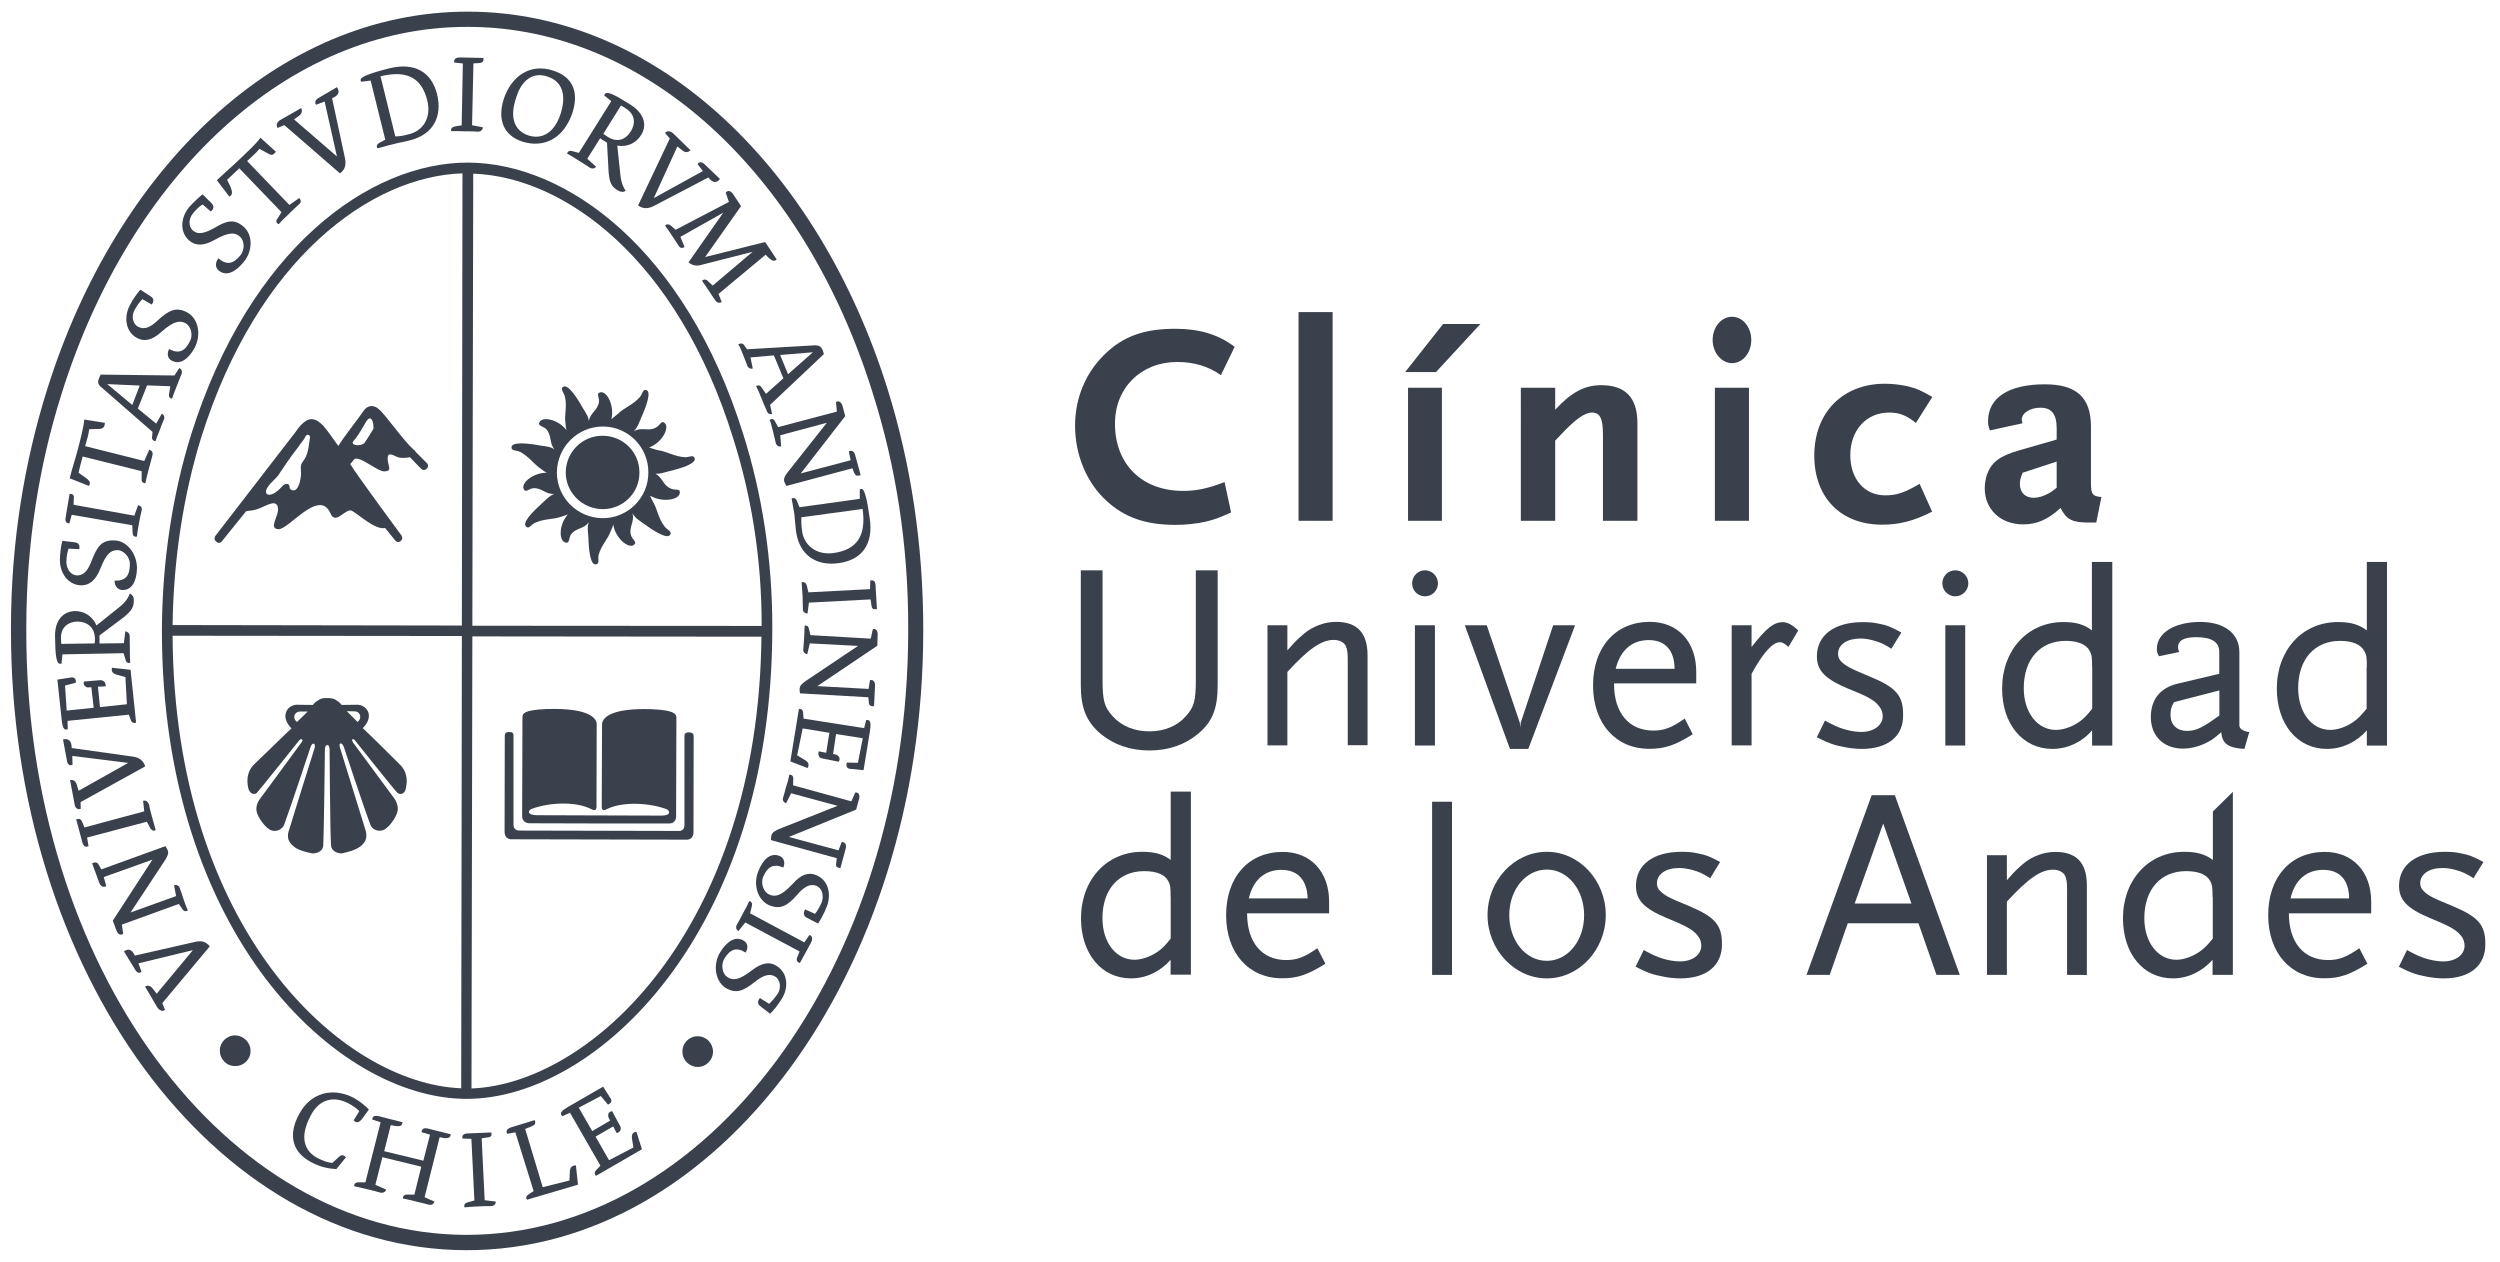 <?xml version="1.0" encoding="utf-8"?>
<!-- Generator: Adobe Illustrator 24.0.0, SVG Export Plug-In . SVG Version: 6.00 Build 0)  -->
<svg version="1.1" id="Layer_1" xmlns="http://www.w3.org/2000/svg" xmlns:xlink="http://www.w3.org/1999/xlink" x="0px" y="0px"
	 viewBox="0 0 257.54 130" style="enable-background:new 0 0 257.54 130;" xml:space="preserve">
<style type="text/css">
	.st0{fill:#3A414D;}
</style>
<g>
	<path class="st0" d="M6.34,40.58C4,47.98,2.71,56.1,2.71,64.66v0.24c-0.09,34.84,20.64,62.28,45.33,62.31
		c24.67,0.03,45.47-27.32,45.52-62.16v-0.24c0.03-8.62-1.27-16.79-3.63-24.24c-6.97-22.45-23.19-37.8-41.72-37.8
		C29.69,2.71,13.39,18.04,6.34,40.58 M1.13,64.66c0-8.72,1.36-17.01,3.73-24.55C12.03,17.23,28.77,1.17,48.23,1.2
		c19.42,0.03,36.08,16.07,43.22,38.93c2.37,7.6,3.66,15.95,3.66,24.7v0.24c-0.03,35.23-21.13,63.76-47.07,63.72
		c-25.96-0.05-46.97-28.66-46.91-63.89V64.66z"/>
	<path class="st0" d="M45.03,9.72c-0.58-2.32-2.32-3.32-4.94-2.68c-2.08,0.53-2.67,0.84-2.87,1.02c-0.1,0.12-0.1,0.26,0,0.36
		l0.96-0.12l1.51,6.09l-0.62,0.33c-0.24,0.14-0.31,0.33-0.19,0.55c0.24-0.03,1.05-0.29,1.6-0.41c0.6-0.17,1.39-0.29,1.74-0.4
		C44.72,13.83,45.56,11.93,45.03,9.72 M42.18,13.81c-0.67,0.19-1.03,0.24-1.46,0.24L39.2,7.86c2.74-0.67,4.25,0.17,4.82,2.51
		C44.46,12.18,43.53,13.48,42.18,13.81"/>
	<path class="st0" d="M58.98,11.59c0.69-2.18-0.03-3.7-2.01-4.32c-2.29-0.76-4.27,0.5-5.08,2.94c-0.64,2.06-0.07,3.7,1.89,4.37
		C56.08,15.31,58.11,14.22,58.98,11.59 M57.75,11.73c-0.65,1.98-1.93,2.67-3.32,2.22c-1.36-0.45-2.01-1.75-1.24-3.94
		c0.53-1.74,1.72-2.63,3.18-2.13C58.07,8.41,58.31,9.99,57.75,11.73"/>
	<path class="st0" d="M64.45,19.66c-0.31-0.48-0.48-0.96-0.55-1.72L63.59,15c1.03,0.19,1.98-0.29,2.46-1.1
		c0.67-1.05,0.26-2.27-1.12-3.13c-1.7-1.07-2.41-1.41-2.63-1.07c-0.03,0.03-0.03,0.09-0.07,0.12l0.74,0.6l-3.34,5.33l-0.71-0.19
		c-0.22-0.07-0.43,0.02-0.5,0.26c0.43,0.24,0.74,0.43,1.14,0.69c0.45,0.26,0.79,0.5,1.2,0.76c0.22,0.15,0.5,0.1,0.65-0.09
		l-0.91-0.83l1.32-2.1l0.71,0.45l0.17,3.06c0.1,1.17,0.36,1.51,0.95,1.86C63.96,19.8,64.23,19.81,64.45,19.66 M64.99,13.52
		c-0.57,0.93-1.46,1.19-2.43,0.55c-0.14-0.1-0.29-0.19-0.41-0.28l1.82-2.92c0.15,0.09,0.34,0.17,0.46,0.28
		C65.47,11.78,65.47,12.76,64.99,13.52"/>
	<path class="st0" d="M25.08,23.34c-0.96-0.83-1.77-0.6-2.99,0.14c-0.96,0.53-1.69,0.74-2.2,0.28c-0.52-0.43-0.46-1.26,0-1.79
		c0.33-0.41,0.65-0.71,0.98-0.91l0.84,0.72c0.31-0.22,0.4-0.55,0.05-0.88l-0.89-0.88c-0.34,0.26-0.93,0.81-1.38,1.31
		c-0.86,1.03-1.05,2.58,0.05,3.49c0.64,0.52,1.46,0.52,2.55-0.1c1.51-0.84,2.13-0.79,2.63-0.34c0.41,0.34,0.58,1.26,0.03,1.94
		c-0.72,0.88-1.41,1.02-2.25,0.29c-0.33,0.41-0.36,0.93,0.03,1.26c0.76,0.62,1.69,0.19,2.53-0.83
		C26.06,25.9,26.07,24.17,25.08,23.34"/>
	<path class="st0" d="M28.41,15.62l-1.58-1.43c-0.43,0.62-1.43,1.53-2.13,2.2c-0.69,0.67-1.46,1.32-2.36,2.18l1.29,1.69
		c0.29-0.19,0.38-0.36,0.09-1.08l-0.33-0.65c0.38-0.36,0.84-0.79,1.26-1.19L29,21.86l-0.45,0.71c-0.15,0.19-0.09,0.41,0.15,0.53
		c0.21-0.24,0.65-0.67,1.12-1.12c0.38-0.4,0.72-0.69,0.96-0.91c0.26-0.19,0.26-0.43,0.05-0.67l-1.02,0.71l-4.35-4.52
		c0.55-0.52,0.96-0.86,1.27-1.26l0.91,0.5C27.97,16.03,28.19,15.99,28.41,15.62"/>
	<path class="st0" d="M34.71,8.98l-1.91,1.12c-0.34,0.21-0.4,0.48-0.24,0.69l0.88-0.33l1.27,5.66l-4.42-3.82l0.53-0.38
		c0.34-0.26,0.31-0.58,0.21-0.79l-2.17,1.24c-0.33,0.19-0.46,0.55-0.26,0.81l0.69-0.29l5.73,4.97c0.48-0.34,0.65-0.79,0.53-1.51
		l-1.34-6.23C34.9,9.82,35.04,9.47,34.71,8.98"/>
	<path class="st0" d="M49.75,13.12l-1.12-0.22l0.14-6.37l0.55-0.03c0.38-0.02,0.52-0.14,0.48-0.53c-2.24-0.05-2.39-0.05-2.39-0.05
		c-0.45,0-0.67,0.15-0.62,0.52l0.89,0.1l-0.12,6.37l-0.71,0.12c-0.34,0.09-0.43,0.26-0.36,0.48c0.33-0.02,0.88,0,1.41,0.02
		c0.5,0,0.96,0,1.27,0.03C49.5,13.59,49.71,13.4,49.75,13.12"/>
	<path class="st0" d="M74.17,18.44l-1.6-1.53c-0.29-0.28-0.58-0.24-0.71,0l0.55,0.71l-5.06,2.79l2.43-5.32l0.52,0.41
		c0.33,0.28,0.65,0.17,0.83-0.02l-1.79-1.75c-0.29-0.24-0.65-0.29-0.83-0.03L69,14.27l-3.27,6.9c0.52,0.34,0.96,0.36,1.58,0.07
		l5.66-2.96C73.42,18.85,73.8,18.9,74.17,18.44"/>
	<path class="st0" d="M74.35,31.12l-0.33-0.84l4.85-4.04c0.6,0.65,0.89,0.76,1.14,0.48l-1.19-1.79l-6.18,1.55l3.7-5.25L75.52,20
		c-0.26-0.4-0.57-0.4-0.76-0.15l0.33,0.95l-5.49,2.87l-0.53-0.46c-0.21-0.15-0.45-0.12-0.55,0.05c0.21,0.26,0.46,0.64,0.71,1.02
		c0.24,0.34,0.46,0.71,0.65,0.98c0.14,0.28,0.36,0.36,0.64,0.19l-0.43-1.05l4.42-2.49l-3.58,5.11c0.29,0.26,0.69,0.4,1.15,0.31
		l5.45-1.39l-4.11,3.48l-0.55-0.52c-0.19-0.17-0.45-0.1-0.55,0.03c0.22,0.29,0.46,0.67,0.71,1.03c0.26,0.38,0.46,0.72,0.64,0.96
		C73.81,31.12,74.02,31.29,74.35,31.12"/>
	<path class="st0" d="M12.77,98.01l1.15,1.88c0.21,0.36,0.48,0.4,0.65,0.21l-0.31-0.86l5.61-1.36l-3.73,4.49l-0.4-0.52
		c-0.26-0.36-0.58-0.36-0.79-0.21l1.26,2.15c0.21,0.31,0.57,0.45,0.79,0.24l-0.28-0.69l4.89-5.85c-0.36-0.45-0.84-0.64-1.51-0.46
		l-6.21,1.41C13.6,97.8,13.22,97.68,12.77,98.01"/>
	<path class="st0" d="M9.49,88.94l0.72,1.96c0.14,0.4,0.43,0.57,0.74,0.38l-0.26-0.93l5.01-1.79l-4.08,6.28L12,95.87
		c0.17,0.46,0.53,0.5,0.69,0.31l-0.14-0.93l5.87-2.13l0.4,0.58c0.17,0.21,0.38,0.21,0.53,0.09c-0.14-0.29-0.29-0.71-0.43-1.12
		c-0.15-0.46-0.29-0.89-0.41-1.2c-0.09-0.28-0.34-0.34-0.58-0.28l0.21,1.12L13.45,94l3.56-5.4c0.31-0.48,0.36-0.74,0.28-0.98
		c-0.09-0.15-0.15-0.34-0.26-0.45l-6.59,2.39l-0.24-0.43C10.04,88.82,9.83,88.77,9.49,88.94"/>
	<path class="st0" d="M14.74,82.5l0.12,1.08L8.7,85.24l-0.21-0.52c-0.14-0.34-0.29-0.43-0.64-0.31c0.57,2.17,0.62,2.32,0.62,2.32
		c0.1,0.43,0.34,0.6,0.65,0.43l-0.15-0.88l6.16-1.63l0.33,0.64c0.21,0.31,0.41,0.34,0.58,0.21c-0.09-0.33-0.24-0.84-0.38-1.34
		c-0.14-0.5-0.26-0.96-0.29-1.26C15.23,82.59,15.05,82.4,14.74,82.5"/>
	<path class="st0" d="M6.49,76.17l0.41,2.2c0.03,0.41,0.33,0.52,0.57,0.43l-0.02-0.93l5.76,0.72l-5.11,2.87l-0.19-0.62
		c-0.12-0.43-0.43-0.53-0.69-0.48l0.46,2.46c0.03,0.4,0.33,0.64,0.64,0.5L8.3,82.63l6.66-3.68c-0.19-0.57-0.55-0.89-1.22-1
		l-6.35-0.89C7.37,76.31,7.08,76.05,6.49,76.17"/>
	<path class="st0" d="M11.54,68.79c-0.09,0.31,0.02,0.6,0.52,0.72l0.86,0.24l0.15,2.8l-2.77,0.29l-0.21-2.1l0.79-0.03
		c0.05-0.31-0.14-0.67-0.58-0.64c-0.52,0.05-0.96,0.09-1.65,0.14c-0.07,0.12-0.03,0.38,0.12,0.48c0.15,0.15,0.28,0.15,0.64,0.1
		l0.24,2.12L6.87,73.2L6.7,70.62l1.1-0.28c0.07-0.33-0.1-0.62-0.48-0.55l-1.41,0.22l0.43,4.01c0.1,1.15,0.33,1.2,0.64,1.1
		l-0.02-0.86l6.31-0.64l0.22,0.6c0.09,0.24,0.34,0.31,0.53,0.22l-0.57-5.44L11.54,68.79z"/>
	<path class="st0" d="M13.38,61.14c-0.21,0.53-0.5,0.95-1.12,1.43l-2.32,1.86c-0.41-0.98-1.31-1.5-2.25-1.48
		C6.44,63,5.63,63.98,5.67,65.59c0.03,2.01,0.14,2.8,0.53,2.79c0.03,0,0.07,0,0.14-0.02l0.09-0.95l6.3-0.12l0.22,0.72
		c0.03,0.22,0.26,0.33,0.46,0.28c-0.03-0.52-0.03-0.83-0.03-1.34c-0.02-0.46,0-0.91-0.02-1.41c0-0.26-0.17-0.46-0.45-0.5l-0.15,1.22
		l-2.51,0.03v-0.83l2.48-1.86c0.91-0.74,1.07-1.12,1.05-1.81C13.79,61.48,13.63,61.26,13.38,61.14 M7.97,64.03
		c1.08,0.02,1.79,0.64,1.81,1.77c0,0.17,0,0.33-0.03,0.48l-3.44,0.05c-0.02-0.19-0.03-0.4-0.03-0.52
		C6.24,64.56,7.08,64.05,7.97,64.03"/>
	<path class="st0" d="M11.76,55.67c-1.29-0.05-1.75,0.65-2.29,2.01c-0.38,1.03-0.79,1.6-1.53,1.6c-0.65-0.02-1.1-0.67-1.1-1.38
		c0-0.55,0.1-1.02,0.22-1.38l1.1,0.05c0.09-0.36-0.03-0.69-0.53-0.71l-1.2-0.15c-0.14,0.43-0.24,1.22-0.26,1.91
		c-0.03,1.34,0.79,2.65,2.2,2.68c0.86,0,1.48-0.52,1.96-1.7c0.64-1.62,1.1-1.93,1.81-1.93c0.53,0.03,1.26,0.64,1.24,1.48
		c-0.02,1.19-0.46,1.7-1.58,1.67c0,0.52,0.31,0.95,0.83,0.96c0.98,0.02,1.45-0.95,1.48-2.22C14.12,57.04,13.07,55.68,11.76,55.67"/>
	<path class="st0" d="M14.22,52.05l-0.38,1.07L7.58,52l0.02-0.58c0.05-0.36-0.03-0.55-0.43-0.55c-0.38,2.2-0.4,2.39-0.4,2.39
		c-0.09,0.41,0.02,0.65,0.38,0.65l0.24-0.88l6.24,1.08l0.03,0.76c0.02,0.36,0.19,0.45,0.45,0.41c0.02-0.34,0.12-0.88,0.21-1.39
		c0.09-0.52,0.19-0.96,0.26-1.26C14.68,52.33,14.53,52.09,14.22,52.05"/>
	<path class="st0" d="M10.8,43.56l-2.12-0.34c-0.05,0.74-0.4,2.06-0.64,2.99c-0.24,0.95-0.57,1.88-0.86,3.06l1.98,0.79
		c0.19-0.33,0.15-0.52-0.5-0.96l-0.57-0.4c0.1-0.5,0.28-1.12,0.43-1.67l6.07,1.51v0.84c-0.03,0.22,0.14,0.4,0.38,0.4
		c0.07-0.34,0.22-0.96,0.38-1.55c0.12-0.5,0.29-1,0.34-1.29c0.1-0.31-0.02-0.5-0.31-0.62l-0.52,1.17l-6.09-1.53
		c0.21-0.76,0.38-1.24,0.41-1.74l1.02-0.03C10.62,44.16,10.8,44,10.8,43.56"/>
	<path class="st0" d="M18.47,37.91l-0.5,0.77l-7.6-0.09c-0.07,0.15-0.14,0.28-0.19,0.43c-0.15,0.36-0.05,0.64,0.28,0.89l5.25,4.58
		l-0.05,0.6c-0.02,0.19,0.17,0.36,0.36,0.36c0.1-0.31,0.24-0.69,0.4-1.05c0.14-0.43,0.33-0.86,0.46-1.17c0.12-0.29,0-0.5-0.21-0.62
		l-0.58,1.03l-1.89-1.55l0.95-2.39l2.39,0.09l-0.14,0.91c0,0.26,0.15,0.36,0.33,0.36c0.09-0.31,0.28-0.79,0.46-1.24
		c0.19-0.53,0.4-1,0.52-1.31C18.8,38.24,18.69,38.02,18.47,37.91 M14.39,39.72l-0.76,2l-2.58-2.15L14.39,39.72z"/>
	<path class="st0" d="M19.26,32.17c-1.1-0.58-1.86-0.21-2.94,0.77c-0.79,0.76-1.43,1.08-2.1,0.72c-0.55-0.29-0.71-1.1-0.36-1.72
		c0.26-0.48,0.53-0.84,0.81-1.12l0.96,0.55c0.21-0.28,0.28-0.62-0.14-0.86l-1.03-0.67c-0.29,0.34-0.77,0.96-1.08,1.6
		c-0.62,1.14-0.5,2.74,0.76,3.39c0.76,0.4,1.55,0.21,2.49-0.64c1.29-1.15,1.91-1.2,2.51-0.88c0.45,0.26,0.83,1.12,0.4,1.89
		c-0.5,1.02-1.15,1.27-2.12,0.76c-0.24,0.45-0.17,0.98,0.29,1.2c0.86,0.46,1.7-0.19,2.32-1.29C20.77,34.49,20.45,32.8,19.26,32.17"
		/>
	<path class="st0" d="M79.54,42.64l-0.21-0.93l5.54-5.23c-0.03-0.15-0.07-0.29-0.14-0.45c-0.17-0.36-0.41-0.46-0.77-0.46l-7,0.41
		l-0.36-0.5c-0.15-0.14-0.36-0.12-0.55,0c0.19,0.28,0.34,0.64,0.48,1.02c0.15,0.43,0.36,0.86,0.45,1.17
		c0.14,0.28,0.36,0.36,0.57,0.29l-0.24-1.14l2.41-0.21l0.98,2.36l-1.79,1.6l-0.5-0.72c-0.17-0.21-0.38-0.17-0.53-0.07
		c0.19,0.31,0.36,0.76,0.55,1.22c0.22,0.52,0.4,1,0.55,1.29C79.06,42.59,79.28,42.73,79.54,42.64 M81.18,38.55l-0.81-1.98l3.37-0.28
		L81.18,38.55z"/>
	<path class="st0" d="M88.66,48.94l-0.55-2.01c-0.1-0.43-0.36-0.58-0.67-0.43l0.19,0.91l-5.14,1.36l4.58-5.9l-0.28-1.07
		c-0.17-0.48-0.48-0.53-0.67-0.38l0.09,0.98L80.16,44l-0.34-0.62c-0.15-0.26-0.36-0.26-0.53-0.12c0.12,0.29,0.22,0.71,0.34,1.17
		c0.12,0.46,0.21,0.88,0.29,1.22c0.09,0.29,0.31,0.38,0.55,0.34l-0.09-1.15l4.8-1.29l-4.03,5.09c-0.36,0.45-0.43,0.71-0.36,0.96
		c0.05,0.17,0.14,0.33,0.22,0.46l6.8-1.82l0.17,0.45C88.13,49.01,88.28,49.08,88.66,48.94"/>
	<path class="st0" d="M86.42,58.01c2.41-0.34,3.56-1.98,3.18-4.59c-0.29-2.12-0.52-2.75-0.69-2.96c-0.09-0.12-0.24-0.12-0.34-0.03
		v0.96l-6.21,0.86l-0.26-0.64c-0.1-0.28-0.29-0.36-0.55-0.26c0.05,0.24,0.19,1.05,0.28,1.6c0.05,0.64,0.14,1.43,0.17,1.77
		C82.36,57.28,84.17,58.33,86.42,58.01 M82.64,54.79c-0.1-0.72-0.1-1.08-0.09-1.5l6.31-0.86c0.4,2.79-0.6,4.2-2.98,4.54
		C84.07,57.22,82.85,56.15,82.64,54.79"/>
	<path class="st0" d="M83.19,63.2l0.14-1.12l6.35-0.33l0.09,0.57c0.03,0.36,0.17,0.52,0.57,0.41c-0.14-2.2-0.14-2.39-0.14-2.39
		c-0.02-0.43-0.19-0.64-0.55-0.53l-0.02,0.88l-6.35,0.33l-0.17-0.71c-0.1-0.33-0.33-0.38-0.53-0.33c0.03,0.36,0.07,0.89,0.1,1.45
		c0,0.5,0.03,0.95,0.03,1.27C82.67,63.01,82.91,63.2,83.19,63.2"/>
	<path class="st0" d="M90.04,72.75l0.1-2.05c0.03-0.46-0.15-0.69-0.52-0.64l-0.14,0.91l-5.28-0.29l6.18-4.16l0.03-1.12
		c0.03-0.52-0.26-0.67-0.5-0.57l-0.21,0.96l-6.21-0.36l-0.17-0.69c-0.05-0.26-0.26-0.34-0.43-0.28c-0.02,0.31-0.02,0.74-0.05,1.2
		c-0.02,0.46-0.07,0.91-0.09,1.22c-0.03,0.31,0.17,0.46,0.41,0.52l0.26-1.12l4.97,0.26l-5.37,3.6c-0.48,0.33-0.62,0.53-0.64,0.77
		c-0.03,0.17,0,0.4,0.05,0.52l7.02,0.4l0.05,0.46C89.49,72.65,89.64,72.77,90.04,72.75"/>
	<path class="st0" d="M83.19,79.12c0.19-0.29,0.14-0.6-0.28-0.83l-0.79-0.48l0.57-2.77l2.75,0.45l-0.33,2.06l-0.76-0.15
		c-0.1,0.28-0.05,0.69,0.4,0.74c0.5,0.1,0.95,0.19,1.65,0.33c0.09-0.1,0.14-0.36,0.02-0.5c-0.12-0.19-0.24-0.24-0.6-0.29l0.31-2.06
		l2.75,0.43l-0.5,2.53l-1.14-0.02c-0.1,0.28-0.03,0.6,0.29,0.64l1.43,0.14l0.65-3.96c0.17-1.12,0-1.24-0.38-1.2l-0.21,0.83
		l-6.24-0.98l-0.05-0.65c-0.02-0.28-0.24-0.4-0.43-0.34l-0.88,5.4L83.19,79.12z"/>
	<path class="st0" d="M86.58,89.42l0.53-1.96c0.12-0.43-0.02-0.71-0.4-0.72l-0.33,0.86l-5.11-1.38l6.93-2.82l0.29-1.07
		c0.15-0.52-0.12-0.72-0.38-0.69l-0.41,0.91l-6-1.65l0.02-0.71c0-0.28-0.19-0.41-0.41-0.38c-0.05,0.29-0.15,0.74-0.31,1.17
		c-0.1,0.45-0.24,0.86-0.33,1.19c-0.1,0.29,0.09,0.5,0.31,0.58l0.52-1.03l4.78,1.29l-6.02,2.39c-0.52,0.22-0.72,0.4-0.79,0.65
		c-0.03,0.17-0.07,0.38-0.03,0.5l6.76,1.86l-0.05,0.45C86.06,89.25,86.2,89.4,86.58,89.42"/>
	<path class="st0" d="M79.28,93.27c1.15,0.45,1.86,0.02,2.82-1.07c0.71-0.83,1.32-1.2,2-0.95c0.6,0.24,0.79,1.02,0.55,1.7
		c-0.22,0.5-0.45,0.89-0.69,1.19l-1.02-0.46c-0.19,0.31-0.22,0.67,0.21,0.88l1.12,0.58c0.28-0.41,0.64-1.07,0.89-1.72
		c0.5-1.22,0.22-2.74-1.08-3.27c-0.77-0.33-1.58-0.07-2.41,0.89c-1.19,1.27-1.79,1.38-2.41,1.12c-0.48-0.19-0.95-1-0.65-1.81
		c0.46-1.08,1.07-1.41,2.08-0.98c0.22-0.48,0.09-1.02-0.4-1.2c-0.93-0.36-1.69,0.36-2.17,1.57C77.55,91.14,78.05,92.76,79.28,93.27"
		/>
	<path class="st0" d="M76.07,95.91l0.71-0.88l5.59,2.99l-0.21,0.52c-0.17,0.36-0.1,0.53,0.24,0.67c1.07-1.96,1.15-2.1,1.15-2.1
		c0.19-0.41,0.15-0.69-0.17-0.79l-0.52,0.76l-5.59-2.99l0.17-0.69c0.1-0.36-0.03-0.53-0.26-0.57c-0.14,0.33-0.38,0.81-0.65,1.27
		c-0.22,0.46-0.45,0.84-0.6,1.12C75.76,95.49,75.83,95.79,76.07,95.91"/>
	<path class="st0" d="M74.73,101.76c1.1,0.65,1.84,0.33,2.99-0.58c0.88-0.69,1.53-0.95,2.15-0.57c0.53,0.33,0.62,1.19,0.24,1.77
		c-0.31,0.45-0.6,0.77-0.88,1.03l-0.95-0.6c-0.22,0.28-0.31,0.6,0.09,0.88l0.96,0.74c0.33-0.29,0.83-0.93,1.19-1.51
		c0.72-1.1,0.69-2.67-0.52-3.42c-0.69-0.46-1.53-0.33-2.53,0.45c-1.36,1.05-1.98,1.08-2.56,0.69c-0.43-0.28-0.72-1.15-0.28-1.91
		c0.6-0.96,1.26-1.19,2.18-0.6c0.28-0.45,0.26-0.96-0.19-1.22c-0.83-0.53-1.72,0.05-2.41,1.15
		C73.42,99.33,73.64,101.02,74.73,101.76"/>
	<path class="st0" d="M35.64,119.22c-0.29-0.33-0.55-0.22-0.74-0.03l-0.65,0.6c-0.4,0-0.96-0.19-1.55-0.5
		c-1.34-0.71-1.89-2.13-0.69-4.37c0.89-1.75,2.43-2.03,3.92-1.24c0.46,0.26,0.89,0.55,1.08,0.79l-0.58,0.95
		c0.26,0.28,0.53,0.26,0.86-0.14L38,114.3c-0.28-0.31-0.84-0.79-1.53-1.19c-2.17-1.14-4.47-0.57-5.66,1.67
		c-1.2,2.22-0.64,3.96,1.26,4.95c0.98,0.53,1.82,0.65,2.58,0.71L35.64,119.22z"/>
	<path class="st0" d="M44.76,123.79l-1.02-0.46l1.55-6.18l0.5,0.1c0.4,0,0.58-0.02,0.65-0.4c-2.17-0.53-2.31-0.58-2.31-0.58
		c-0.43-0.1-0.67-0.02-0.71,0.36l0.88,0.26l-0.69,2.68l-4.03-0.98l0.67-2.68l0.58,0.1c0.4,0.03,0.58-0.02,0.64-0.4
		c-2.18-0.55-2.41-0.62-2.41-0.62c-0.46-0.1-0.71-0.02-0.71,0.34l0.86,0.28l-1.57,6.19h-0.76c-0.28,0-0.43,0.19-0.38,0.4
		c0.33,0.09,0.89,0.19,1.46,0.34c0.5,0.12,0.88,0.21,1.12,0.29c0.29,0.1,0.6,0.03,0.71-0.28l-1.12-0.5l0.72-2.84l4.01,0.98
		l-0.71,2.87h-0.79c-0.28,0-0.4,0.19-0.4,0.4c0.38,0.07,0.95,0.21,1.53,0.36c0.43,0.09,0.83,0.19,1.12,0.28
		C44.43,124.17,44.65,124.07,44.76,123.79"/>
	<path class="st0" d="M51.07,123.78l-1.14-0.14l-0.31-6.37l0.53-0.09c0.41-0.02,0.55-0.15,0.46-0.52c-2.24,0.1-2.39,0.1-2.39,0.1
		c-0.45,0-0.67,0.19-0.57,0.53l0.91,0.03l0.31,6.35l-0.69,0.19c-0.34,0.1-0.4,0.31-0.33,0.52c0.33-0.05,0.88-0.07,1.43-0.1
		c0.5-0.02,0.93-0.05,1.26-0.03C50.86,124.26,51.09,124.07,51.07,123.78"/>
	<path class="st0" d="M59.33,120.06c-0.31-0.03-0.58,0.14-0.62,0.53l-0.05,1.02l-2.75,0.69l-1.81-6l0.64-0.26
		c0.34-0.14,0.5-0.29,0.34-0.65c-2.29,0.71-2.41,0.74-2.41,0.74c-0.41,0.14-0.6,0.36-0.41,0.67l0.83-0.15l1.88,6.04l-0.58,0.4
		c-0.22,0.14-0.22,0.36-0.1,0.5l5.25-1.55L59.33,120.06z"/>
	<path class="st0" d="M65.56,116.59c-0.33,0.02-0.53,0.24-0.45,0.74l0.14,0.88l-2.51,1.31l-1.39-2.43l1.82-1.05l0.36,0.69
		c0.29-0.07,0.57-0.38,0.34-0.76c-0.26-0.45-0.46-0.86-0.81-1.5c-0.12,0-0.38,0.12-0.38,0.28c-0.09,0.24,0,0.36,0.17,0.69
		l-1.84,1.08l-1.39-2.41l2.27-1.2l0.74,0.88c0.26-0.09,0.48-0.36,0.26-0.65l-0.76-1.2l-3.46,2c-1.05,0.6-0.98,0.76-0.74,1.05
		l0.79-0.36l3.13,5.45l-0.45,0.48c-0.19,0.19-0.15,0.45,0,0.57l4.73-2.74L65.56,116.59z"/>
	<path class="st0" d="M22.65,108.24c-0.02-0.86,0.69-1.58,1.58-1.58c0.84,0.02,1.58,0.71,1.58,1.58c0.02,0.89-0.72,1.6-1.58,1.58
		C23.34,109.84,22.65,109.12,22.65,108.24"/>
	<path class="st0" d="M70.3,108.33c0-0.89,0.69-1.58,1.58-1.58c0.88,0,1.57,0.72,1.57,1.58c0,0.88-0.72,1.6-1.58,1.58
		C71.01,109.91,70.29,109.21,70.3,108.33"/>
	<path class="st0" d="M79.56,64.78c0.02-7.19-1.07-13.95-2.98-20.01C70.61,25.59,58.26,16.77,48.2,16.75
		c-10.08-0.02-22.49,8.81-28.51,28.02c-1.88,6-2.99,13.02-3.01,20.16c-0.03,31.33,18.06,48.26,31.36,48.27
		C61.38,113.25,79.53,96.13,79.56,64.78 M47.58,64.44l-29.8-0.05c0.09-6.85,1.15-13.52,2.94-19.3
		c5.83-18.58,17.57-26.94,26.92-27.23L47.58,64.44z M47.51,112.11c-12.35-0.48-29.57-16.4-29.73-46.62l29.8,0.03L47.51,112.11z
		 M48.66,65.56l29.78,0.03c-0.31,30.07-17.51,46.07-29.87,46.54L48.66,65.56z M78.46,64.48l-29.8-0.02l0.09-46.57
		c9.34,0.33,21.01,8.69,26.77,27.23C77.37,50.94,78.48,57.51,78.46,64.48"/>
	<path class="st0" d="M61.68,85.58l8.33,0.02c0.17-0.02,0.46-0.1,0.5-0.55v-9.17c0-0.24,0.02-0.45,0.5-0.43
		c0.4,0,0.45,0.24,0.45,0.45l-0.02,9.81c0,0.91-0.81,0.79-0.81,0.79l-8.93-0.02l-8.91-0.02c0,0-0.83,0.12-0.81-0.83L52,75.86
		c0-0.24,0.02-0.45,0.45-0.45c0.45,0,0.45,0.19,0.45,0.43v9.19c0.05,0.43,0.34,0.5,0.52,0.53L61.68,85.58z"/>
	<path class="st0" d="M61.68,84l6.47,0.02c0.96,0,0.89-0.45,0.55-0.65c-1.84-0.69-4.59-0.81-6.18-0.02
		c-0.62,0.36-0.53-0.28-0.53-0.52l0.03-8.22c0-0.45,0.52-1.72,5.13-1.55c2.49,0.1,2.53,0.57,2.53,0.91l-0.03,10.1
		c0,0.83-0.74,0.76-0.74,0.76h-7.19l-7.17-0.02c0,0-0.76,0.03-0.76-0.76l0.03-10.13c0-0.33,0-0.79,2.51-0.88
		c4.65-0.14,5.14,1.1,5.14,1.55l-0.02,8.22c0,0.26,0.1,0.88-0.53,0.55c-1.6-0.83-4.34-0.71-6.18-0.02
		c-0.38,0.19-0.43,0.62,0.55,0.64L61.68,84z"/>
	<path class="st0" d="M71.51,47.1c-0.15-0.24-0.57,0.02-0.95,0c-1.12-0.07-1.77-0.58-2.86-0.74c-0.33-0.09-0.67-0.21-0.83-0.26
		c1.41-0.52,2.25-2.24,1.48-2.6c-0.21-0.14-0.41,0.33-0.71,0.5c-0.81,0.52-1.5-0.07-2.36,0.43c0.41-0.4,0.5-0.77,0.77-1.39
		c0.46-1.02,1.19-2.87,0.43-2.87c-0.28-0.02-0.33,0.48-0.57,0.74c-0.76,0.86-1.57,1.03-2.31,1.77c-0.24,0.21-0.5,0.38-0.62,0.52
		c0.36-1.43-0.52-3.13-1.27-2.74c-0.24,0.12,0.02,0.53,0,0.88c-0.09,0.93-0.93,1.17-1.05,2.05c-0.05-0.53-0.33-0.86-0.65-1.41
		c-0.55-0.98-1.6-2.65-2.08-2.05c-0.17,0.21,0.17,0.55,0.26,0.91c0.26,1.05-0.09,1.84,0.07,2.82c0,0.21,0.05,0.43,0.09,0.64
		c-0.86-1.12-2.63-1.5-2.82-0.69c-0.05,0.26,0.45,0.33,0.71,0.57c0.65,0.67,0.29,1.43,0.89,2.12c-0.46-0.31-0.89-0.31-1.51-0.41
		c-1.14-0.21-3.08-0.46-2.92,0.28c0.07,0.28,0.55,0.22,0.88,0.38c0.98,0.52,1.38,1.26,2.2,1.79c0.17,0.14,0.34,0.26,0.55,0.36
		c-1.43-0.02-2.84,1.15-2.31,1.79c0.17,0.22,0.52-0.14,0.86-0.19c0.91-0.1,1.34,0.67,2.22,0.58c-0.52,0.21-0.77,0.52-1.26,0.96
		c-0.84,0.77-2.27,2.12-1.55,2.48c0.24,0.12,0.48-0.31,0.83-0.46c1-0.46,1.82-0.31,2.75-0.65c0.19-0.07,0.45-0.14,0.62-0.21
		c-0.96,1.08-0.95,2.89-0.12,2.91c0.29,0,0.26-0.52,0.41-0.79c0.52-0.79,1.38-0.58,1.88-1.34c-0.19,0.52-0.09,0.95-0.05,1.58
		c0.03,1.1,0.17,3.08,0.88,2.75c0.26-0.1,0.1-0.55,0.17-0.93c0.29-1.05,0.96-1.6,1.27-2.51c0.09-0.21,0.19-0.4,0.24-0.65
		c0.21,1.46,1.7,2.67,2.22,2.03c0.19-0.24-0.24-0.5-0.36-0.83c-0.33-0.86,0.38-1.43,0.12-2.34c0.31,0.52,0.67,0.71,1.19,1.08
		c0.91,0.67,2.55,1.77,2.74,1.02c0.09-0.26-0.38-0.43-0.6-0.72c-0.69-0.88-0.72-1.72-1.2-2.55c-0.15-0.26-0.28-0.52-0.31-0.65
		c1.31,0.79,3.25,0.41,3.05-0.45c-0.03-0.26-0.53-0.1-0.86-0.26c-0.86-0.31-0.88-1.15-1.65-1.55c0.52,0.03,0.88-0.12,1.5-0.28
		C70.08,48.27,71.96,47.72,71.51,47.1 M66.79,48.67c0.02,2.61-2.13,4.73-4.71,4.71c-2.61-0.02-4.71-2.12-4.71-4.71
		c0.02-2.61,2.13-4.73,4.73-4.73C64.68,43.93,66.81,46.05,66.79,48.67"/>
	<path class="st0" d="M58.28,48.67c0.02-2.12,1.72-3.8,3.82-3.78s3.78,1.69,3.77,3.78c0.02,2.12-1.7,3.78-3.78,3.78
		C59.98,52.43,58.28,50.75,58.28,48.67"/>
	<path class="st0" d="M30.6,74.37l1.1-1.07h-0.81c-0.31,0-0.58,0.26-0.58,0.55C30.31,74.06,30.44,74.28,30.6,74.37 M36.83,74.37
		c0.14-0.1,0.28-0.29,0.28-0.52c0-0.31-0.24-0.57-0.58-0.57l-0.81-0.02L36.83,74.37z M33.68,71.91c0.36,0,0.67,0.03,0.91,0.19
		c0.41,0.22,0.6,0.52,0.6,0.52l1.69-0.02c0,0,0.81,0.03,1.07,0.81c0.26,0.86-0.58,1.6-0.58,1.6c0.38,0.33,3.51,3.42,3.89,3.82
		c0.53,0.52,0.79,1.36,0.55,2.37c-0.1,0.55-0.52,0.74-0.86,0.48c-0.24-0.19-4.39-5.42-4.39-5.42s-0.15-0.17-0.24-0.1
		c-0.1,0.07-0.03,0.17,0.02,0.29c0.09,0.12,4.3,5.83,4.3,5.83s0.5,0.71,0.29,1.38c-0.14,0.55-0.91,1.74-1.57,1.89
		c-0.38,0.09-0.98-0.02-1.2-0.58c-0.76-2.01-2.74-8.02-2.74-8.02s-0.15-0.41-0.36-0.36c-0.17,0.05-0.03,0.45-0.03,0.45
		s2.36,7.66,2.63,8.5c0.14,0.5,0.12,1.02-0.29,1.43c-0.33,0.34-0.77,0.65-2.2,0.95c-0.1,0-1-0.07-1.07-0.83
		c-0.09-1.07-0.15-9.94-0.15-9.94s-0.02-0.4-0.22-0.4c-0.24,0-0.26,0.4-0.26,0.4s-0.1,8.89-0.17,9.94c-0.05,0.77-0.95,0.83-1.1,0.83
		c-1.41-0.28-1.86-0.58-2.18-0.95c-0.4-0.4-0.43-0.91-0.26-1.41c0.24-0.84,2.65-8.5,2.65-8.5s0.1-0.4-0.09-0.45
		c-0.21-0.05-0.34,0.38-0.34,0.38s-1.98,6-2.72,8C29,85.53,28.38,85.69,28,85.55c-0.64-0.17-1.43-1.36-1.55-1.89
		c-0.19-0.71,0.33-1.36,0.33-1.36s4.23-5.73,4.3-5.85c0.07-0.1,0.14-0.21,0.02-0.28c-0.12-0.09-0.28,0.1-0.28,0.1
		s-4.13,5.18-4.37,5.42c-0.33,0.24-0.74,0.05-0.88-0.52c-0.22-1,0.02-1.84,0.57-2.39c0.38-0.34,3.53-3.44,3.89-3.75
		c0,0-0.84-0.74-0.58-1.6c0.26-0.81,1.08-0.83,1.08-0.83l1.7,0.02c0,0,0.19-0.29,0.58-0.5C33.11,71.92,33.35,71.91,33.68,71.91"/>
	<path class="st0" d="M37.6,43.64c0,0-0.69,1.26-1.15,1.74c-0.5,0.53,0.74,0.65,1.1,0.24c0.29-0.4,0.93-1.46,0.93-1.46
		s0.02-0.83-0.28-1.03C37.94,42.94,37.6,43.64,37.6,43.64 M41.35,55.15c0,0,0.24,0.31-0.07,0.58c-0.34,0.28-0.58-0.07-0.58-0.07
		l-1.03-1.27c-1.03,0.24-2.82-1.48-3.42-1.77c-0.64-0.33-1.67,1.53-2.2,0.28c-1.14-2.67-4.32,1.69-5.38,1.62
		c-1.1-0.1,0.17-1.43-0.05-2.29c-0.24-0.88-1.29-0.02-2.18,0.24c-0.28,0.09-0.69,0.15-1.08,0.19l-2.51,3.11c0,0-0.26,0.33-0.57,0.03
		c-0.34-0.26-0.09-0.6-0.09-0.6l8.31-10.77c0,0,0.22-0.34,0.48-0.62c0.72-0.76,1.39-0.95,2.37,0.1c0.29,0.34,0.88,1.14,1.5,2.03
		c0.62-1.02,2.15-2.92,2.58-3.58c0.52-0.77,1.2-0.57,1.58-0.22c0.71,0.57,2.51,3.22,3.63,4.21c0.1,0.03,0.15,0.12,0.17,0.19
		l1.17,1.17c0,0,0.29,0.28-0.03,0.58c-0.29,0.29-0.57,0-0.57,0l-1.15-1.19c-0.41,0.09-0.89,0.09-1.15,0.03
		c-0.52-0.14-1.39-0.93-1.08,0.62c0.12,0.53,0.26,0.76-0.38,0.81c-0.71,0.07-2.75-1.81-3.18-1.19c-0.1,0.15-0.24,0.31-0.36,0.43
		C36.69,48.85,41.35,55.15,41.35,55.15 M31.01,48.77c-0.03-0.89-0.1-0.83,0.4-1.53c0.36-0.6,0.41-1.45,0.52-2.13
		c0.07-0.36-0.38-0.48-0.52-0.03c-0.15,0.31-0.52,0.67-0.72,1.02c-0.62,0.76-1.67,2.31-2.03,2.87c-0.22,0.36-1.41,1.2-1.24,1.81
		c0.1,0.31,0.69,0.28,1.39-0.41c0.4-0.41,0.45-0.5,0.74-0.53c0.52,0.09,0.02,0.53,0.6,0.67C30.77,50.64,31.01,49.3,31.01,48.77"/>
	<path class="st0" d="M123.36,75.64c-1.34,1.1-3.01,1.67-4.95,1.67c-1.93,0-3.63-0.57-4.97-1.67c-1.5-1.24-2.1-2.68-2.1-5.02V58.75
		h2.24v11.18c0,2.25,0.17,2.87,1.03,3.84c0.91,1.02,2.24,1.57,3.78,1.57c1.57,0,2.89-0.55,3.78-1.57c0.86-0.96,1.02-1.58,1.02-3.84
		V58.75h2.25v11.87C125.44,73.03,124.87,74.42,123.36,75.64"/>
	<path class="st0" d="M138.84,76.79v-8.77c0-0.83-0.05-1.08-0.19-1.45c-0.19-0.41-0.67-0.65-1.26-0.65c-1.26,0-2.6,0.93-4.77,3.3
		v7.57h-2.05V64.41h2.05V67c0.84-0.96,1.1-1.2,1.69-1.7c0.93-0.79,2.17-1.24,3.32-1.24c2.18,0,3.25,1.14,3.25,3.44v9.27h-2.05V76.79
		z"/>
	<path class="st0" d="M145.76,64.41h2.06v12.39h-2.06V64.41z M146.79,61.43c-0.74,0-1.32-0.6-1.32-1.34c0-0.74,0.6-1.34,1.32-1.34
		c0.74,0,1.34,0.6,1.34,1.34C148.13,60.83,147.55,61.43,146.79,61.43"/>
	<polygon class="st0" points="157.44,77.15 155.55,77.15 150.9,64.41 153.16,64.41 156.56,74.44 156.63,74.94 156.65,74.47 
		160,64.41 162.26,64.41 	"/>
	<path class="st0" d="M169.85,65.94c-1.74,0-2.92,1.03-3.41,2.96h6.07C172.49,66.97,171.53,65.94,169.85,65.94 M166.27,70.43
		c0,3.01,1.53,4.83,4.06,4.83c1.1,0,1.89-0.29,3.22-1.24l0.83,1.62c-1.82,1.14-2.87,1.5-4.49,1.5c-3.46,0-5.78-2.63-5.78-6.54
		c0-3.94,2.32-6.54,5.85-6.54c2.89,0,4.78,2.05,4.78,5.14v1.2h-8.46V70.43z"/>
	<path class="st0" d="M184.24,66.64c-0.41-0.36-0.64-0.48-0.88-0.48c-0.77,0-1.75,1.12-2.92,3.25v7.38h-2.05V64.41h2.05v2.24
		c1.53-1.96,2.29-2.56,3.23-2.56c0.46,0,1.03,0.31,1.58,0.86L184.24,66.64z"/>
	<path class="st0" d="M191.8,77.15c-0.52,0-1.08-0.05-1.72-0.17c-1.17-0.22-1.69-0.41-2.92-1.03l0.84-1.72l0.62,0.33
		c1.24,0.65,2.37,0.84,3.15,0.84c1.26,0,2.18-0.69,2.18-1.63c0-0.31-0.12-0.65-0.26-0.86c-0.5-0.72-1.05-1.07-3.29-1.96
		c-2.41-1.02-3.23-1.86-3.23-3.35c0-2.17,1.81-3.51,4.71-3.51c0.52,0,1.07,0.03,1.58,0.14c0.93,0.17,1.38,0.36,2.41,0.93l-1.03,1.67
		c-0.79-0.5-1.14-0.65-1.77-0.83c-0.48-0.14-0.96-0.22-1.41-0.22c-1.39,0-2.31,0.62-2.31,1.57c0,0.29,0.1,0.57,0.29,0.76
		c0.5,0.5,0.83,0.69,3.06,1.62c2.63,1.08,3.35,1.94,3.35,3.87C196.12,75.81,194.5,77.15,191.8,77.15"/>
	<path class="st0" d="M200.4,64.41h2.05v12.39h-2.05V64.41z M201.43,61.43c-0.74,0-1.34-0.6-1.34-1.34c0-0.74,0.6-1.34,1.34-1.34
		c0.72,0,1.34,0.6,1.34,1.34C202.77,60.83,202.15,61.43,201.43,61.43"/>
	<path class="st0" d="M215.52,68.72c0-0.96-0.02-1.24-0.24-1.65c-0.34-0.69-1.24-1.05-2.48-1.05c-2.63,0-4.32,1.89-4.32,4.87
		c0,2.49,1.39,4.3,3.3,4.3c0.76,0,1.65-0.29,2.43-0.84c0.46-0.33,0.76-0.64,1.32-1.34v-4.28H215.52z M215.52,76.79v-1.55
		c-1.08,1.24-2.55,1.91-4.09,1.91c-3.05,0-5.18-2.55-5.18-6.21c0-3.99,2.65-6.86,6.31-6.86c1.31,0,2.17,0.26,2.94,0.86v-7.05h2.1
		v18.92h-2.08V76.79z"/>
	<path class="st0" d="M228.61,71.13l-4.65,1.2c-0.33,0.57-0.36,0.84-0.36,1.34c0,0.98,0.65,1.62,1.69,1.62
		c0.93,0,1.55-0.29,3.34-1.58v-2.58H228.61z M231.21,77.15c-1.69-0.1-2.29-0.55-2.39-1.72c-0.64,0.55-0.89,0.76-1.32,0.98
		c-0.77,0.43-1.75,0.71-2.61,0.71c-2,0-3.32-1.29-3.32-3.25c0-1.81,0.96-3.01,2.75-3.44l4.3-1.02v-2.24c0-1.02-0.77-1.53-2.36-1.53
		c-1.29,0-1.89,0.34-1.89,1.05c0,0.14,0.03,0.26,0.12,0.48l-2.08,0.43c-0.19-0.34-0.22-0.46-0.22-0.76c0-1.63,1.81-2.77,4.46-2.77
		c2.49,0,4.04,1.19,4.04,3.1v7.6c0.05,0.33,0.38,0.55,1.02,0.65L231.21,77.15z"/>
	<path class="st0" d="M243.82,68.72c0-0.96-0.02-1.24-0.26-1.65c-0.36-0.69-1.24-1.05-2.49-1.05c-2.63,0-4.32,1.89-4.32,4.87
		c0,2.49,1.39,4.3,3.3,4.3c0.74,0,1.63-0.29,2.41-0.84c0.46-0.33,0.76-0.64,1.34-1.34v-4.28H243.82z M243.82,76.79v-1.55
		c-1.1,1.24-2.55,1.91-4.11,1.91c-3.05,0-5.16-2.55-5.16-6.21c0-3.99,2.63-6.86,6.31-6.86c1.32,0,2.15,0.26,2.96,0.86v-7.05h2.08
		v18.92h-2.08V76.79z"/>
	<path class="st0" d="M120.59,92.4c0-0.95-0.02-1.24-0.24-1.63c-0.34-0.69-1.24-1.03-2.48-1.03c-2.61,0-4.3,1.88-4.3,4.85
		c0,2.48,1.38,4.28,3.3,4.28c0.74,0,1.63-0.31,2.41-0.84c0.45-0.33,0.76-0.62,1.32-1.34V92.4H120.59z M120.59,100.43v-1.55
		c-1.08,1.22-2.53,1.91-4.09,1.91c-3.01,0-5.14-2.53-5.14-6.19c0-3.97,2.65-6.85,6.3-6.85c1.31,0,2.15,0.24,2.94,0.84v-7.04h2.08
		v18.86h-2.08V100.43z"/>
	<path class="st0" d="M132,89.61c-1.7,0-2.91,1.03-3.35,2.94h6.06C134.65,90.64,133.68,89.61,132,89.61 M128.47,94.08
		c0,3.01,1.53,4.82,4.04,4.82c1.08,0,1.88-0.29,3.2-1.22l0.83,1.6c-1.84,1.14-2.87,1.5-4.47,1.5c-3.44,0-5.76-2.61-5.76-6.5
		c0-3.94,2.32-6.52,5.83-6.52c2.89,0,4.78,2.05,4.78,5.13v1.2H128.47z"/>
	<rect x="147.53" y="82.59" class="st0" width="2.05" height="17.84"/>
	<path class="st0" d="M159.35,89.58c-2.17,0-3.87,2.06-3.87,4.7s1.69,4.7,3.87,4.7c2.15,0,3.84-2.06,3.84-4.7
		S161.5,89.58,159.35,89.58 M159.35,100.79c-3.35,0-6.11-2.98-6.11-6.52c0-3.56,2.75-6.52,6.11-6.52c3.34,0,6.07,2.94,6.07,6.52
		C165.42,97.82,162.69,100.79,159.35,100.79"/>
	<path class="st0" d="M173.11,100.79c-0.52,0-1.08-0.05-1.7-0.17c-1.19-0.22-1.7-0.41-2.92-1.03l0.84-1.72l0.62,0.33
		c1.24,0.65,2.39,0.84,3.13,0.84c1.26,0,2.18-0.67,2.18-1.63c0-0.29-0.1-0.65-0.24-0.84c-0.48-0.72-1.07-1.07-3.27-1.98
		c-2.41-1-3.22-1.86-3.22-3.35c0-2.15,1.79-3.49,4.68-3.49c0.52,0,1.07,0.02,1.58,0.14c0.93,0.17,1.36,0.34,2.41,0.91l-1.02,1.67
		c-0.79-0.5-1.14-0.65-1.77-0.83c-0.5-0.14-0.96-0.22-1.43-0.22c-1.38,0-2.29,0.64-2.29,1.57c0,0.29,0.1,0.57,0.29,0.76
		c0.5,0.48,0.81,0.69,3.06,1.6c2.61,1.1,3.35,1.94,3.35,3.87C177.43,99.45,175.81,100.79,173.11,100.79"/>
	<path class="st0" d="M194,84.84l-2.94,8.24h5.85L194,84.84z M199.49,100.43l-1.86-5.32h-7.28l-1.86,5.32h-2.39l6.71-18.51h2.39
		l6.69,18.51H199.49z"/>
	<path class="st0" d="M212.94,100.43v-8.76c0-0.81-0.05-1.08-0.19-1.43c-0.19-0.41-0.69-0.65-1.26-0.65c-1.26,0-2.58,0.93-4.75,3.29
		v7.55h-2.05V88.1h2.05v2.58c0.83-0.95,1.1-1.2,1.69-1.7c0.93-0.79,2.17-1.22,3.3-1.22c2.18,0,3.25,1.12,3.25,3.44v9.24
		C214.99,100.43,212.94,100.43,212.94,100.43z"/>
	<path class="st0" d="M227.93,92.4c0-0.95-0.03-1.24-0.24-1.63c-0.36-0.69-1.24-1.03-2.49-1.03c-2.61,0-4.3,1.88-4.3,4.85
		c0,2.48,1.39,4.28,3.3,4.28c0.74,0,1.63-0.31,2.41-0.84c0.45-0.33,0.76-0.62,1.34-1.34V92.4H227.93z M227.93,100.43v-1.55
		c-1.1,1.22-2.55,1.91-4.09,1.91c-3.03,0-5.14-2.53-5.14-6.19c0-3.97,2.65-6.85,6.3-6.85c1.31,0,2.15,0.24,2.96,0.84v-4.99
		l2.06-2.03v18.86H227.93z"/>
	<path class="st0" d="M239.33,89.61c-1.72,0-2.92,1.03-3.37,2.94H242C241.98,90.64,241.02,89.61,239.33,89.61 M235.79,94.08
		c0,3.01,1.53,4.82,4.04,4.82c1.1,0,1.89-0.29,3.22-1.22l0.83,1.6c-1.82,1.14-2.86,1.5-4.47,1.5c-3.42,0-5.75-2.61-5.75-6.5
		c0-3.94,2.32-6.52,5.83-6.52c2.89,0,4.78,2.05,4.78,5.13v1.2H235.79z"/>
	<path class="st0" d="M251.75,100.79c-0.52,0-1.08-0.05-1.72-0.17c-1.17-0.22-1.7-0.41-2.91-1.03l0.84-1.72l0.62,0.33
		c1.24,0.65,2.37,0.84,3.13,0.84c1.26,0,2.18-0.67,2.18-1.63c0-0.29-0.12-0.65-0.24-0.84c-0.5-0.72-1.07-1.07-3.29-1.98
		c-2.39-1-3.22-1.86-3.22-3.35c0-2.15,1.81-3.49,4.7-3.49c0.52,0,1.07,0.02,1.58,0.14c0.93,0.17,1.36,0.34,2.41,0.91l-1.02,1.67
		c-0.79-0.5-1.14-0.65-1.77-0.83c-0.48-0.14-0.95-0.22-1.43-0.22c-1.38,0-2.29,0.64-2.29,1.57c0,0.29,0.12,0.57,0.31,0.76
		c0.48,0.48,0.81,0.69,3.05,1.6c2.63,1.1,3.35,1.94,3.35,3.87C256.07,99.45,254.47,100.79,251.75,100.79"/>
	<path class="st0" d="M125.77,38.65c-1.27-0.91-2.77-1.36-4.49-1.36c-3.73,0-6.42,2.65-6.42,6.35c0,4.18,2.77,6.93,7.02,6.93
		c1.38,0,2.53-0.24,4.27-0.91l0.67,3.13c-1.26,0.57-1.74,0.74-2.61,0.95c-0.95,0.21-1.98,0.33-3.13,0.33
		c-3.05,0-5.21-0.76-7.04-2.43c-2.08-1.86-3.29-4.75-3.29-7.78c0-2.84,1.07-5.4,2.98-7.29c1.94-1.93,4.13-2.7,7.35-2.7
		c2.48,0,4.42,0.58,6.11,1.86L125.77,38.65z"/>
	<rect x="133.77" y="32.15" class="st0" width="3.51" height="21.5"/>
	<path class="st0" d="M145.05,39.94h3.49v13.71h-3.49V39.94z M147.93,38.33h-3.18l3.91-4.95h3.84L147.93,38.33z"/>
	<path class="st0" d="M165.13,53.65v-8.83c0-1.7-0.29-2.32-1.14-2.32c-0.76,0-1.77,0.74-3.3,2.39l-0.48,0.5v8.26h-3.54V39.94h3.54
		v2.27c1.65-1.79,3.01-2.53,4.75-2.53c2.48,0,3.72,1.29,3.72,3.89v10.08H165.13z"/>
	<path class="st0" d="M176.66,39.94h3.51v13.71h-3.51V39.94z M178.43,37.41c-1.08,0-2-1.07-2-2.39c0-1.32,0.89-2.39,2-2.39
		c1.1,0,1.98,1.07,1.98,2.39C180.41,36.35,179.53,37.41,178.43,37.41"/>
	<path class="st0" d="M193.88,54.05c-4.25,0-6.98-2.8-6.98-7.11c0-4.44,2.92-7.41,7.28-7.41c0.76,0,1.5,0.09,2.25,0.24
		c1,0.24,1.46,0.45,2.63,1.12l-1.69,2.68c-1.03-0.81-1.72-1.07-2.77-1.07c-2.34,0-3.99,1.82-3.99,4.4c0,2.44,1.46,4.13,3.6,4.13
		c1.19,0,2.03-0.29,3.54-1.19l1.29,2.87C197.13,53.69,195.6,54.05,193.88,54.05"/>
	<path class="st0" d="M211.87,47.55l-3.51,1.15c-0.21,0.53-0.28,0.81-0.28,1.15c0,0.89,0.55,1.43,1.43,1.43
		c0.45,0,0.98-0.15,1.45-0.41c0.24-0.12,0.41-0.22,0.91-0.62C211.87,50.25,211.87,47.55,211.87,47.55z M215.95,53.83h-0.74
		c-1.75,0-2.32-0.29-2.94-1.5c-1.29,1.19-2.44,1.69-3.85,1.69c-2.32,0-3.96-1.53-3.96-3.72c0-0.48,0.09-0.95,0.22-1.39
		c0.46-1.27,1.29-1.93,3.3-2.51l3.89-1.12v-1.15c0-1.46-0.52-2.13-1.67-2.13c-1.07,0-1.93,0.55-1.93,1.24
		c0,0.12,0.03,0.19,0.09,0.36l-3.37,0.74c-0.14-0.41-0.19-0.55-0.19-0.95c0-2.43,2.13-3.8,5.85-3.8c3.27,0,4.75,1.36,4.75,4.35v5.73
		c0,1.24,0.14,1.45,1.08,1.53L215.95,53.83z"/>
</g>
</svg>
